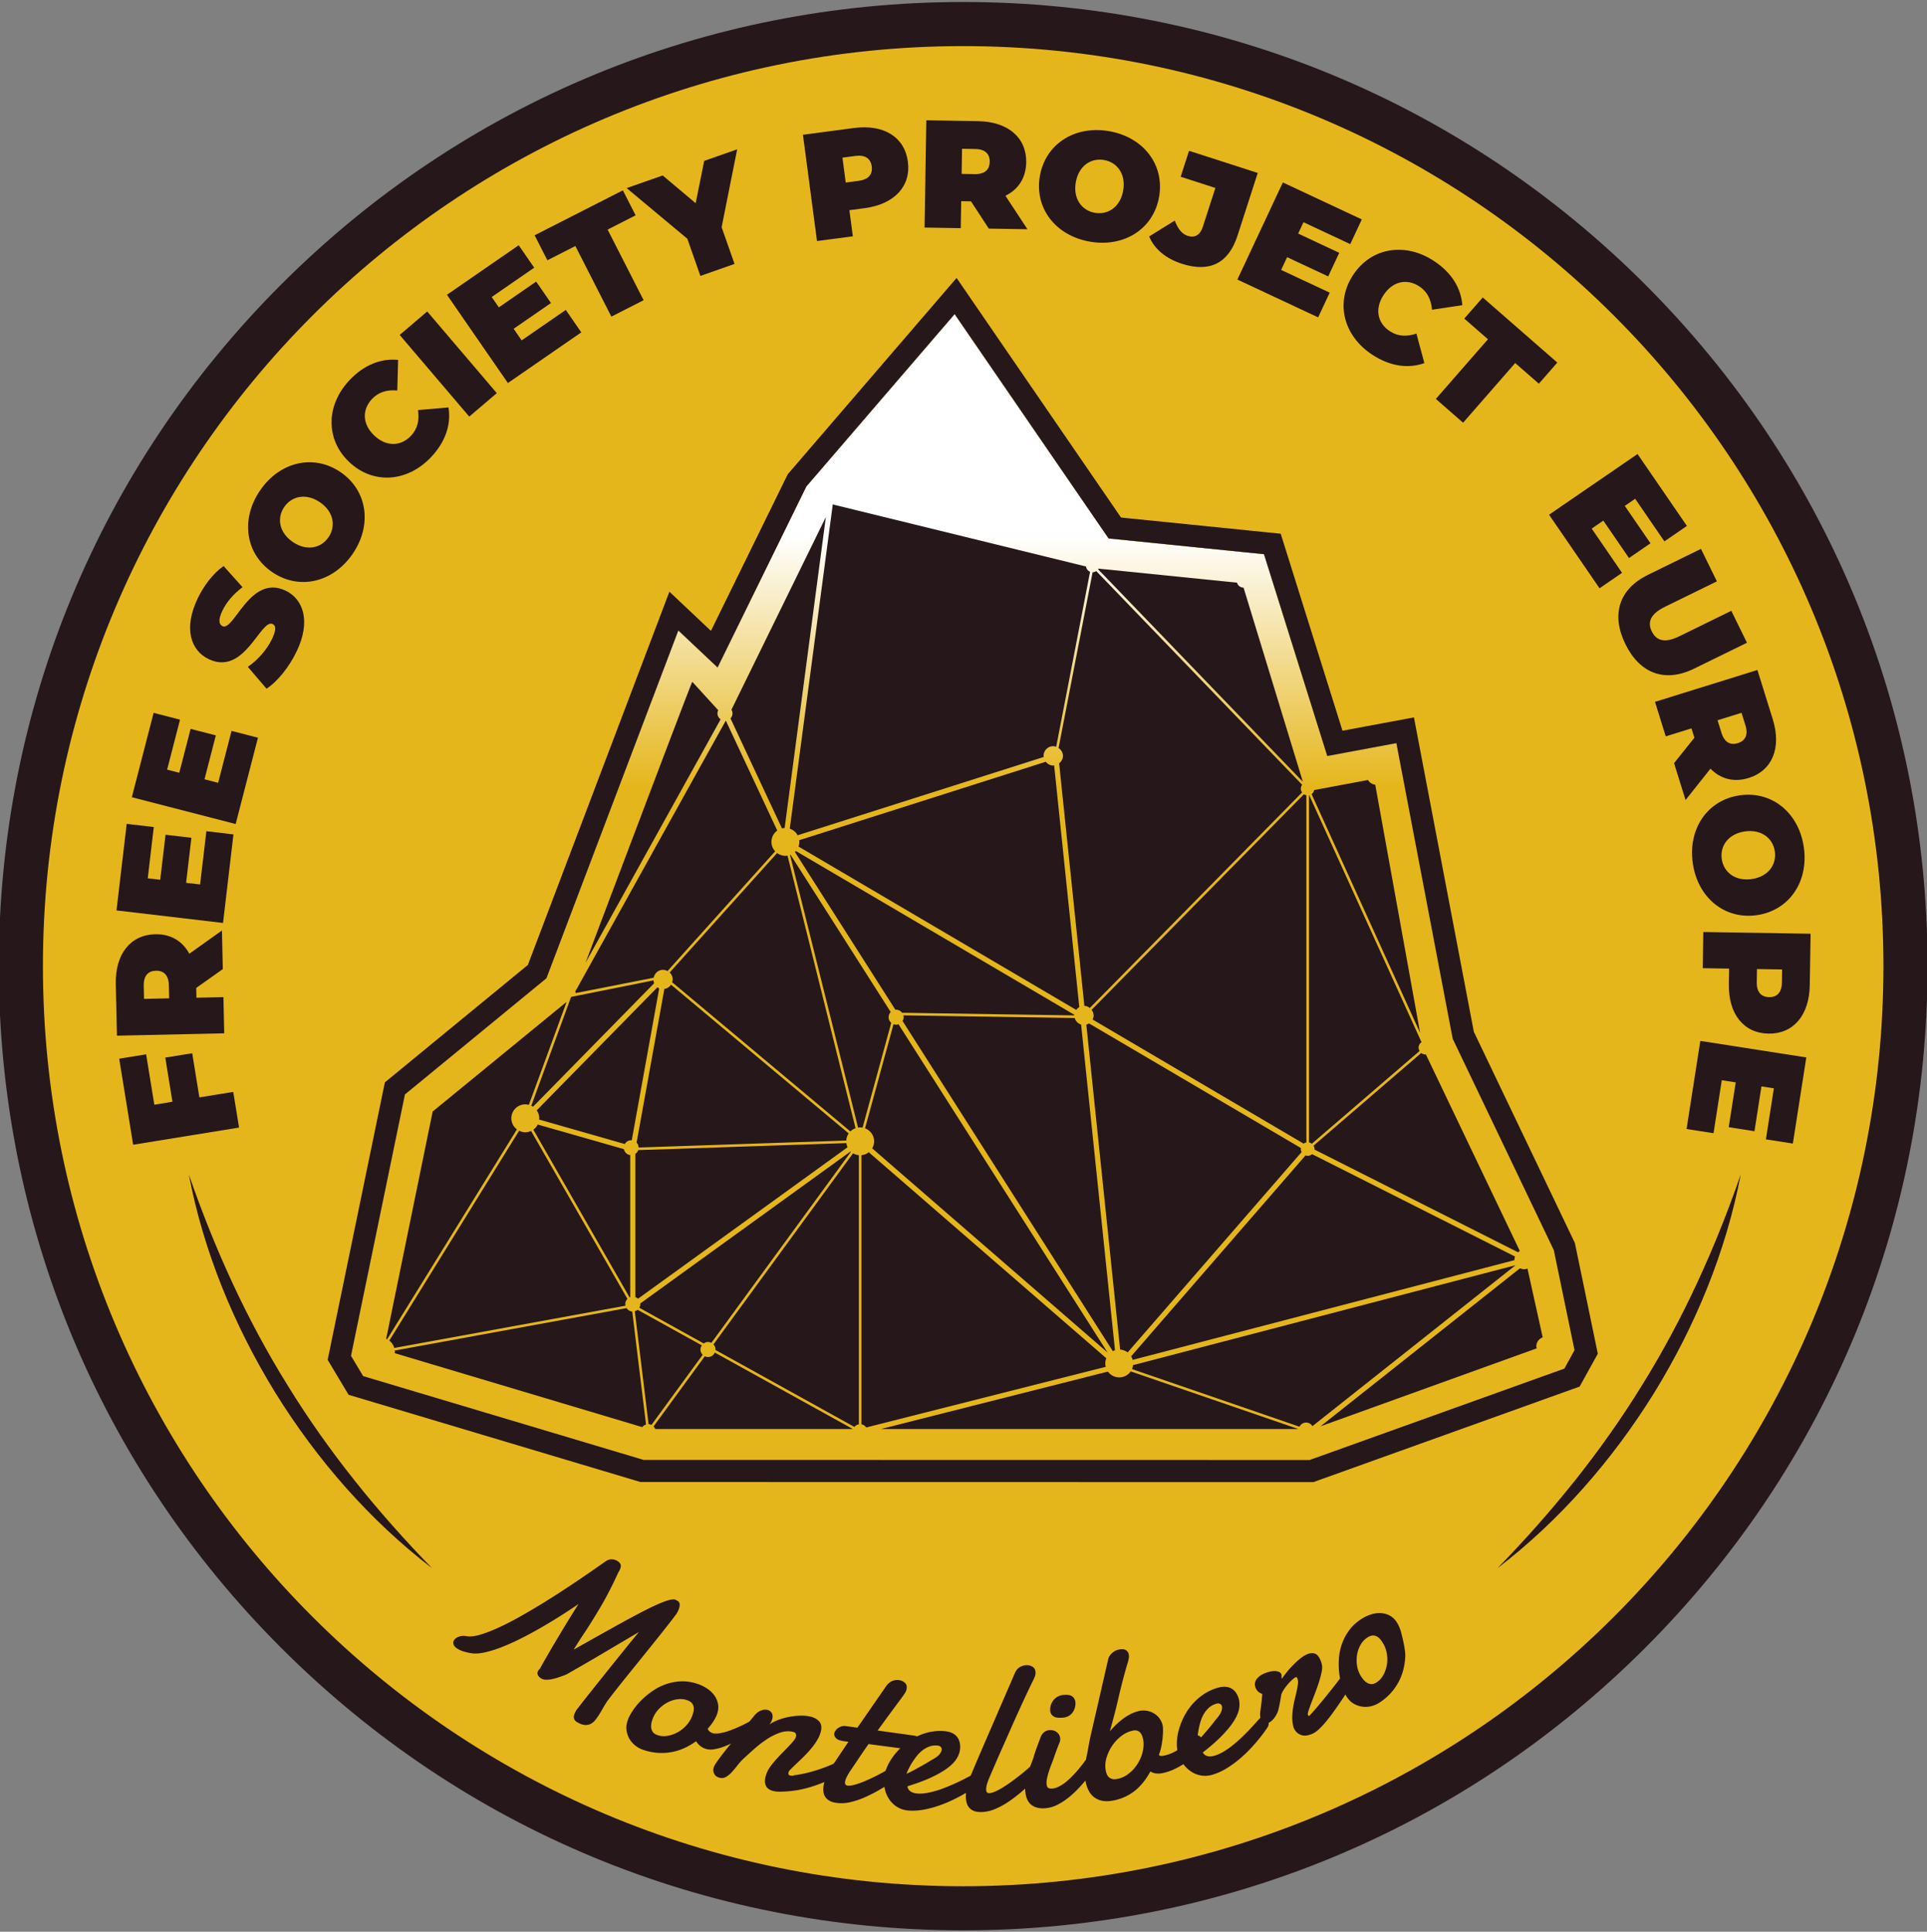 <svg xmlns="http://www.w3.org/2000/svg" viewBox="0 0 578.462 580">
    <rect x="0" y="0" width="578.462" height="580" fill="#808080" stroke="none"/>
    <defs>
        <linearGradient id="a" spreadMethod="pad" gradientTransform="rotate(-90 237.767 27.321) scale(32.371)" gradientUnits="userSpaceOnUse" y2="0" x2="1" y1="0" x1="0">
            <stop offset="0" style="stop-opacity:1;stop-color:#fff"/>
            <stop offset="1" style="stop-opacity:1;stop-color:#e5b61b"/>
        </linearGradient>
        <clipPath id="b" clipPathUnits="userSpaceOnUse">
            <path d="M0 419.439h421.028V0H0Z"/>
        </clipPath>
    </defs>
    <path style="fill:url(#a);stroke:none" d="m288.483 159.281-.107-.194-.607-1.095-1.18-.424-31.018-11.132-.545-.196-.579.001-84.508.013h-.485l-.466.14-34.346 10.265-1.238.37-.664 1.109-.23.385-.665 1.111.262 1.269 6.431 31.181.237 1.152.909.746 17.275 14.185 15.182 40.047 1.767 4.661 3.626-3.42 1.419-1.339 11.22 22.882.188.381.277.323 15.959 18.557 2.819 3.278 2.445-3.565 17.343-25.275 17.788-1.803 2.182-.222.656-2.092 7.474-23.847 5.623 1.049 3.257.608.62-3.255 6.617-34.739 12.823-26.811.175-.365.082-.395 2.329-11.26.25-1.207z" transform="matrix(2.336 0 0 -2.336 -202.626 780)"/>
    <g clip-path="url(#b)" transform="matrix(2.336 0 0 -2.336 -202.626 780)">
        <path style="fill:#e5b61b;fill-opacity:1;fill-rule:nonzero;stroke:none" d="m0 0-.107-.193-.607-1.096-1.18-.424-31.018-11.132-.545-.196-.579.001-84.508.014h-.485l-.466.139-34.346 10.265-1.238.37-.664 1.109-.23.385-.665 1.112.262 1.268 6.431 31.181.237 1.152.909.746 17.275 14.185 15.182 40.048 1.767 4.66 3.626-3.42 1.419-1.339 11.22 22.882.188.382.277.322 15.959 18.558 2.819 3.277 2.445-3.565 17.343-25.275 17.788-1.803 2.182-.221.656-2.093 7.474-23.847 5.623 1.049 3.257.608.62-3.255 6.617-34.739 12.823-26.81.175-.366.082-.395L.347 2.284l.25-1.207zm-77.97 171.532c-66.77 0-121.093-54.322-121.093-121.094 0-66.77 54.323-121.092 121.093-121.092 66.772 0 121.094 54.322 121.094 121.092 0 66.772-54.322 121.094-121.094 121.094" transform="translate(288.483 159.28)"/>
        <path style="fill:#25171a;fill-opacity:1;fill-rule:nonzero;stroke:none" d="M0 0c-33.103 0-64.224-12.891-87.63-36.298-23.407-23.406-36.298-54.527-36.298-87.63 0-33.101 12.891-64.222 36.298-87.629 23.406-23.407 54.527-36.297 87.63-36.297 33.102 0 64.223 12.89 87.63 36.297 23.406 23.407 36.297 54.528 36.297 87.629 0 33.103-12.891 64.224-36.297 87.63C64.223-12.891 33.102 0 0 0m0-5.669c65.312 0 118.258-52.946 118.258-118.259 0-65.311-52.946-118.258-118.258-118.258-65.313 0-118.258 52.947-118.258 118.258C-118.258-58.615-65.313-5.669 0-5.669" transform="translate(210.514 333.647)"/>
        <path style="fill:#25171a;fill-opacity:1;fill-rule:nonzero;stroke:none" d="M0 0c-1.893-9.912-5.82-19.45-11.131-28.085-5.348-8.611-12.118-16.391-20.126-22.531 7.024 7.223 13.334 15.001 18.56 23.5C-7.428-18.646-3.293-9.522 0 0" transform="translate(310.437 182.958)"/>
        <path style="fill:#25171a;fill-opacity:1;fill-rule:nonzero;stroke:none" d="M0 0c3.293-9.522 7.427-18.646 12.697-27.116 5.226-8.499 11.535-16.277 18.56-23.5-8.008 6.14-14.778 13.92-20.126 22.531C5.82-19.45 1.892-9.912 0 0" transform="translate(111.004 182.958)"/>
        <path style="fill:#25171a;fill-opacity:1;fill-rule:nonzero;stroke:none" d="M0 0c.006.062.019.121.019.184 0 .053-.011.103-.016.155L29.799 5.79a.94.94 0 0 1 .722-.438L32.293-9.17a.94.94 0 0 1-.48-.337z" transform="translate(137.464 159.98)"/>
        <path style="fill:#25171a;fill-opacity:1;fill-rule:nonzero;stroke:none" d="m0 0 3.332-3.651a.95.95 0 0 1-.097-.408c0-.319.166-.588.405-.765l-17.363-31.298S-.177-.22 0 0" transform="translate(175.702 246.271)"/>
        <path style="fill:#25171a;fill-opacity:1;fill-rule:nonzero;stroke:none" d="m0 0 .018.003 6.604-14.119a1.788 1.788 0 0 1-.747-1.451c0-.47.185-.894.479-1.213L-7.483-32.174a1.21 1.21 0 0 1-.575.158c-.604 0-1.084-.439-1.196-1.01l-10.006-1.972a.966.966 0 0 1-.085.174z" transform="translate(180 241.265)"/>
        <path style="fill:#25171a;fill-opacity:1;fill-rule:nonzero;stroke:none" d="M0 0a.868.868 0 0 1 .83-.637l.01.002 7.622-24.956-26.311 27.312c.02.027.04.052.056.082z" transform="translate(245.703 259.013)"/>
        <path style="fill:#25171a;fill-opacity:1;fill-rule:nonzero;stroke:none" d="M0 0a1.22 1.22 0 0 1 .931-.602l5.766-31.896L-7.251-1.81a.855.855 0 0 1 .34.522z" transform="translate(262.535 233.648)"/>
        <path style="fill:#25171a;fill-opacity:1;fill-rule:nonzero;stroke:none" d="M0 0a.938.938 0 0 1-.62.401v34.598c.354.033.677.167.941.376L30.846 8.893a1.791 1.791 0 0 1-.132-.668c0-.15.023-.292.058-.431z" transform="translate(198.061 150.431)"/>
        <path style="fill:#25171a;fill-opacity:1;fill-rule:nonzero;stroke:none" d="M0 0a.96.96 0 0 1-.206.336l6.58 9.013a.946.946 0 0 1 .41-.099c.394 0 .729.237.88.574L25.397 0Z" transform="translate(170.935 150.232)"/>
        <path style="fill:#25171a;fill-opacity:1;fill-rule:nonzero;stroke:none" d="m0 0 16.685 26.979a1.75 1.75 0 0 1 .794-.194c.265 0 .515.062.742.165L30.604 5.366a.966.966 0 0 1-.275-.673c0-.07.025-.131.04-.197L.643-.941C.535-.561.308-.232 0 0" transform="translate(136.765 161.59)"/>
        <path style="fill:#25171a;fill-opacity:1;fill-rule:nonzero;stroke:none" d="M0 0c.518.013-.01-.517 0 0l10.592 2.124c.012-.129.027-.259.076-.373L-4.891-14.113a1.71 1.71 0 0 1-.227.123z" transform="translate(160.13 205.771)"/>
        <path style="fill:#25171a;fill-opacity:1;fill-rule:nonzero;stroke:none" d="M0 0a.858.858 0 0 1-.172-.494c0-.185.07-.346.167-.487l-27.282-27.706a1.218 1.218 0 0 1-.699.272l-3.243 31.171c.289.227.486.564.486.961 0 .427-.229.785-.557 1.009l4.372 22.588.001-.001c.176 0 .33.066.467.155z" transform="translate(254.074 233.035)"/>
        <path style="fill:#25171a;fill-opacity:1;fill-rule:nonzero;stroke:none" d="M0 0c0-.159.054-.3.127-.429l-13.846-11.92a.845.845 0 0 1-.369.166v44.63a.3.3 0 0 1 .032.007L.377.702A.863.863 0 0 1 0 0" transform="translate(269.036 199.248)"/>
        <path style="fill:#25171a;fill-opacity:1;fill-rule:nonzero;stroke:none" d="M0 0c0-.091.033-.17.051-.254l-27.782-10.022 25.633 20.312c.161-.077.337-.127.528-.127.153 0 .296.036.431.087L.817 1.157A1.236 1.236 0 0 1 0 0" transform="translate(284.167 160.855)"/>
        <path style="fill:#25171a;fill-opacity:1;fill-rule:nonzero;stroke:none" d="M0 0c.072-.052.138-.112.22-.148l-3.529-19.534c-.025.002-.047.015-.073.015a.951.951 0 0 1-.821-.487l-11.009 3.145c.006.054.017.107.017.162 0 .381-.121.733-.324 1.023z" transform="translate(171.232 207.014)"/>
        <path style="fill:#25171a;fill-opacity:1;fill-rule:nonzero;stroke:none" d="m0 0 12.869-20.211a.964.964 0 0 1-.269-.664.95.95 0 0 1 .336-.719L9.252-35.066a1.85 1.85 0 0 1-.31.031c-.091 0-.18-.014-.269-.028L-.071-.022c.023.008.049.013.071.022" transform="translate(188.333 224.035)"/>
        <path style="fill:#25171a;fill-opacity:1;fill-rule:nonzero;stroke:none" d="M0 0c.04 0 .075.02.114.023l3.233-31.072a1.234 1.234 0 0 1-.397-.357l-35.687 20.993c.067.188.111.39.111.602 0 .074-.013.144-.021.214L-.961.485C-.733.197-.396 0 0 0" transform="translate(222.088 235.508)"/>
        <path style="fill:#25171a;fill-opacity:1;fill-rule:nonzero;stroke:none" d="m0 0 22.032-.338c.114-.405.415-.718.817-.842l4.355-41.862a1.683 1.683 0 0 1-.28-.116L-.099-.718a.948.948 0 0 1 .147.481C.048-.153.021-.078 0 0" transform="translate(202.819 203.397)"/>
        <path style="fill:#25171a;fill-opacity:1;fill-rule:nonzero;stroke:none" d="M0 0a1.769 1.769 0 0 1-.968.36l-4.344 41.771c.126.033.241.083.348.152l27.24-16.022c-.005-.04-.024-.076-.024-.118 0-.142.042-.271.102-.389z" transform="translate(231.65 160.077)"/>
        <path style="fill:#25171a;fill-opacity:1;fill-rule:nonzero;stroke:none" d="M0 0a.83.83 0 0 1 .31-.125v-44.63a.858.858 0 0 1-.353-.154L-27.16-28.957c.075.16.125.336.125.525 0 .274-.106.513-.256.719z" transform="translate(254.306 231.82)"/>
        <path style="fill:#25171a;fill-opacity:1;fill-rule:nonzero;stroke:none" d="m0 0 35.789-21.052c-.002-.027-.016-.05-.016-.076l-22.127.339a.95.95 0 0 1-.758.395c-.033 0-.06-.015-.091-.018L-.119-.127c.043.04.081.084.119.127" transform="translate(189.012 224.521)"/>
        <path style="fill:#25171a;fill-opacity:1;fill-rule:nonzero;stroke:none" d="M0 0a.967.967 0 0 1-.335.205v18.419a.933.933 0 0 1 .362.475l26.749.903c.025-.189.075-.368.153-.534z" transform="translate(168.728 166.978)"/>
        <path style="fill:#25171a;fill-opacity:1;fill-rule:nonzero;stroke:none" d="m0 0-26.683-.9a.948.948 0 0 1-.262.631l3.568 19.755c.361.052.662.252.853.546L.308.912A1.782 1.782 0 0 1 0 0" transform="translate(195.493 187.312)"/>
        <path style="fill:#25171a;fill-opacity:1;fill-rule:nonzero;stroke:none" d="m0 0 11.08-3.166a.944.944 0 0 1 .81-.762v-18.255a.545.545 0 0 1-.085-.037L-.564-.661c.239.169.431.396.564.661" transform="translate(155.84 189.366)"/>
        <path style="fill:#25171a;fill-opacity:1;fill-rule:nonzero;stroke:none" d="m0 0 27.033 19.544c.015-.014.031-.025.047-.038L9.142-5.062a.942.942 0 0 1-.435.115.938.938 0 0 1-.545-.19L-.121-.547c.079.14.137.294.137.467C.016-.052.002-.027 0 0" transform="translate(169.012 166.363)"/>
        <path style="fill:#25171a;fill-opacity:1;fill-rule:nonzero;stroke:none" d="m0 0 17.938 24.567c.223-.132.476-.215.749-.241v-34.597a.944.944 0 0 1-.575-.333L.253-.71c.001.02.011.035.011.055A.957.957 0 0 1 0 0" transform="translate(178.422 161.104)"/>
        <path style="fill:#25171a;fill-opacity:1;fill-rule:nonzero;stroke:none" d="m0 0 3.658 13.382a.947.947 0 0 1 .337-.069c.107 0 .205.03.302.062l26.86-42.185L.913-2.572c.155.265.25.57.25.899C1.163-.905.678-.256 0 0" transform="translate(197.905 188.88)"/>
        <path style="fill:#25171a;fill-opacity:1;fill-rule:nonzero;stroke:none" d="m0 0 49.157 12.845L23.051-7.843a.95.95 0 0 1-.807.466.959.959 0 0 1-.853-.536L-.133-.507C-.062-.35-.021-.178 0 0" transform="translate(232.34 158.44)"/>
        <path style="fill:#25171a;fill-opacity:1;fill-rule:nonzero;stroke:none" d="m0 0-49.073-12.822c-.044.164-.11.319-.196.461l22.409 25.818a.869.869 0 0 1 .275-.056.86.86 0 0 1 .566.221L.064.459A1.242 1.242 0 0 1-.014.068C-.014.044-.002.024 0 0" transform="translate(281.367 171.939)"/>
        <path style="fill:#25171a;fill-opacity:1;fill-rule:nonzero;stroke:none" d="M0 0c.304.072-.09-.296 0 0l32.541-7.975a.867.867 0 0 1 .525-.676l-4.354-22.496a1.228 1.228 0 0 1-.379.076 1.243 1.243 0 0 1-1.243-1.243c0-.05.022-.092.027-.14L-4.516-42.52a1.78 1.78 0 0 1-1.009.846z" transform="translate(193.755 269.066)"/>
        <path style="fill:#25171a;fill-opacity:1;fill-rule:nonzero;stroke:none" d="M0 0a1.77 1.77 0 0 1 1.065-.358c.093 0 .181.013.27.027l8.745-35.041a1.805 1.805 0 0 1-.67-.411l-22.897 19.174c.034.114.07.227.07.352 0 .356-.152.671-.392.898z" transform="translate(186.603 224.263)"/>
        <path style="fill:#25171a;fill-opacity:1;fill-rule:nonzero;stroke:none" d="m0 0 8.256-4.574a.932.932 0 0 1-.181-.531c0-.266.108-.507.282-.682L1.78-14.795a.923.923 0 0 1-.371.097L-.36-.187A.953.953 0 0 1 0 0" transform="translate(168.677 165.554)"/>
        <path style="fill:#25171a;fill-opacity:1;fill-rule:nonzero;stroke:none" d="M0 0a1.789 1.789 0 0 1 2.927.027L24.453-7.38H-29.17Z" transform="translate(229.116 157.612)"/>
        <path style="fill:#25171a;fill-opacity:1;fill-rule:nonzero;stroke:none" d="m0 0-26.164 13.204c.001.023.013.042.013.065a.857.857 0 0 1-.127.427l13.845 11.92a.868.868 0 0 1 .536-.199c.02 0 .038.011.057.012L.235.159A1.245 1.245 0 0 1 0 0" transform="translate(281.812 172.95)"/>
        <path style="fill:#25171a;fill-opacity:1;fill-rule:nonzero;stroke:none" d="m0 0-5.296-39.962a1.775 1.775 0 0 1-.343-.052l-6.613 14.137a.961.961 0 0 1 .258.647.948.948 0 0 1-.138.468z" transform="translate(192.866 267.443)"/>
        <path style="fill:#25171a;fill-opacity:1;fill-rule:nonzero;stroke:none" d="M0 0c.017-.007.038-.005.056-.011l-4.826-13.16a1.764 1.764 0 0 1-.457.067c-.99 0-1.793-.803-1.793-1.793 0-.585.285-1.099.717-1.426l-16.684-26.979c-.039.02-.076.043-.117.06l5.975 29.215c.503.034.075-.138 0 0z" transform="translate(159.47 205.065)"/>
        <path style="fill:#25171a;fill-opacity:1;fill-rule:nonzero;stroke:none" d="m0 0 2.331.378-.92 5.676 3.46.56.921-5.675 4.354.707.744-4.587-13.606-2.207-1.795 11.059 3.461.562Z" transform="translate(106.57 191.917)"/>
        <path style="fill:#25171a;fill-opacity:1;fill-rule:nonzero;stroke:none" d="m0 0 .036-1.693 3.231.071L3.229.072c-.028 1.28-.653 1.877-1.657 1.855C.568 1.905-.029 1.28 0 0m6.745-.283.027-1.261 3.466.076.103-4.648-13.786-.305-.147 6.638c-.085 3.84 1.87 6.326 5.06 6.397 1.989.043 3.508-.868 4.39-2.504l4.191 2.99.109-4.964z" transform="translate(105.212 207.208)"/>
        <path style="fill:#25171a;fill-opacity:1;fill-rule:nonzero;stroke:none" d="m0 0 3.48-.408-1.339-11.383-13.689 1.611L-10.239.947l3.482-.41-.775-6.589 1.602-.189.682 5.788 3.324-.391-.681-5.788 1.8-.212z" transform="translate(113.26 227.066)"/>
        <path style="fill:#25171a;fill-opacity:1;fill-rule:nonzero;stroke:none" d="m0 0 3.393-.876L.53-11.969l-13.342 3.443 2.799 10.845 3.393-.875-1.658-6.423 1.563-.403L-5.26.259l3.241-.836-1.456-5.642 1.753-.453z" transform="translate(116.495 239.96)"/>
        <path style="fill:#25171a;fill-opacity:1;fill-rule:nonzero;stroke:none" d="m0 0-2.407 2.813c1.255.839 2.446 2.19 3.102 3.556.571 1.189.526 1.735.1 1.94-1.562.747-3.596-6.726-8.229-4.505-2.307 1.106-3.26 3.942-1.415 7.795.8 1.669 1.981 3.219 3.329 4.167l2.431-2.715c-1.208-.927-2.062-1.938-2.581-3.02-.587-1.223-.419-1.785.006-1.989 1.491-.715 3.542 6.75 8.121 4.556 2.272-1.089 3.263-3.945 1.416-7.795C2.878 2.726 1.359.878 0 0" transform="translate(120.992 245.385)"/>
        <path style="fill:#25171a;fill-opacity:1;fill-rule:nonzero;stroke:none" d="M0 0c-1.774 1.208-3.625.801-4.59-.615-.965-1.417-.666-3.289 1.109-4.498 1.775-1.208 3.627-.8 4.589.617C2.073-3.079 1.775-1.208 0 0m-6.12-8.988c-3.452 2.35-4.109 6.777-1.581 10.49C-5.172 5.215-.813 6.227 2.64 3.875c3.451-2.35 4.107-6.776 1.58-10.489-2.529-3.712-6.888-4.725-10.34-2.374" transform="translate(127.852 269.351)"/>
        <path style="fill:#25171a;fill-opacity:1;fill-rule:nonzero;stroke:none" d="M0 0c-3.078 2.904-3.012 7.307.026 10.529 1.851 1.961 4.026 2.832 6.247 2.605l-.108-3.93c-1.298.115-2.39-.182-3.241-1.083-1.323-1.403-1.24-3.267.291-4.713 1.532-1.444 3.397-1.418 4.721-.014.85.902 1.083 2.008.892 3.298l3.917.337c.358-2.203-.386-4.425-2.236-6.386C7.47-2.58 3.079-2.903 0 0" transform="translate(131.627 274.508)"/>
        <path style="fill:#25171a;fill-opacity:1;fill-rule:nonzero;stroke:none" d="m0 0 3.538 3.015 8.941-10.496-3.539-3.014Z" transform="translate(138.102 290.855)"/>
        <path style="fill:#25171a;fill-opacity:1;fill-rule:nonzero;stroke:none" d="m0 0 1.99-2.884-9.429-6.511-7.832 11.344 9.221 6.365 1.99-2.884-5.461-3.771.918-1.327 4.796 3.31L-1.904.888l-4.797-3.311 1.029-1.491z" transform="translate(159.447 294.069)"/>
        <path style="fill:#25171a;fill-opacity:1;fill-rule:nonzero;stroke:none" d="m0 0-3.599-1.834-1.637 3.213L6.103 7.157 7.74 3.945 4.142 2.111l4.626-9.074-4.144-2.111Z" transform="translate(160.68 302.283)"/>
        <path style="fill:#25171a;fill-opacity:1;fill-rule:nonzero;stroke:none" d="m0 0 1.658-4.719-4.386-1.541-1.676 4.777-7.798 6.51 4.628 1.624 4.236-3.564 1.098 5.437 4.237 1.488z" transform="translate(179.473 304.7)"/>
        <path style="fill:#25171a;fill-opacity:1;fill-rule:nonzero;stroke:none" d="M0 0c-.132.995-.817 1.521-2.085 1.354l-1.679-.223.423-3.2 1.679.222C-.395-1.68.131-.995 0 0m4.645.614C5.062-2.548 2.904-4.857-.9-5.36l-1.971-.261.443-3.358-4.606-.607-1.806 13.66 6.578.87c3.806.503 6.49-1.168 6.907-4.33" transform="translate(198.763 312.51)"/>
        <path style="fill:#25171a;fill-opacity:1;fill-rule:nonzero;stroke:none" d="m0 0-1.693.028-.052-3.23 1.693-.027c1.28-.02 1.901.58 1.917 1.584C1.882-.641 1.28-.021 0 0m-.542-6.729-1.26.021-.056-3.466-4.649.075.223 13.787L.354 3.58c3.84-.061 6.25-2.11 6.199-5.3-.033-1.99-1.002-3.471-2.67-4.292l2.826-4.301-4.963.081z" transform="translate(212.061 314.754)"/>
        <path style="fill:#25171a;fill-opacity:1;fill-rule:nonzero;stroke:none" d="M0 0c.368 2.114-.768 3.63-2.455 3.924-1.688.293-3.269-.751-3.635-2.865-.368-2.114.768-3.631 2.455-3.924C-1.947-3.158-.366-2.115 0 0m-10.707 1.86c.715 4.114 4.474 6.537 8.895 5.769 4.423-.77 7.144-4.318 6.429-8.432C3.902-4.915.144-7.338-4.278-6.57c-4.423.769-7.143 4.319-6.429 8.43" transform="translate(231.075 309.415)"/>
        <path style="fill:#25171a;fill-opacity:1;fill-rule:nonzero;stroke:none" d="m0 0 3.287 2.042C3.702.957 4.219.313 4.95.078c.919-.297 1.606.102 1.951 1.171l1.61 4.985-4.462 1.44 1.077 3.336 8.827-2.849-2.6-8.059C10.191-3.497 7.729-4.647 4.206-3.51 2.162-2.852.675-1.626 0 0" transform="translate(234.413 303.512)"/>
        <path style="fill:#25171a;fill-opacity:1;fill-rule:nonzero;stroke:none" d="m0 0-1.487-3.174-10.377 4.86 5.844 12.481L4.126 9.416 2.64 6.242l-6.009 2.814-.685-1.461 5.279-2.473-1.419-3.031-5.279 2.472-.769-1.641Z" transform="translate(257.614 296.286)"/>
        <path style="fill:#25171a;fill-opacity:1;fill-rule:nonzero;stroke:none" d="M0 0c2.319 3.544 6.668 4.253 10.376 1.824 2.258-1.477 3.499-3.467 3.666-5.695l-3.893-.584c-.114 1.3-.597 2.323-1.635 3.002-1.617 1.057-3.438.648-4.592-1.114-1.154-1.764-.801-3.597.815-4.654 1.038-.68 2.169-.715 3.406-.3l1.022-3.798c-2.108-.741-4.429-.4-6.687 1.08C-1.229-7.812-2.32-3.544 0 0" transform="translate(260.613 298.548)"/>
        <path style="fill:#25171a;fill-opacity:1;fill-rule:nonzero;stroke:none" d="m0 0-3.041 2.655 2.37 2.714 9.583-8.366-2.369-2.715-3.042 2.655-6.695-7.67-3.501 3.057z" transform="translate(277.95 290.3)"/>
        <path style="fill:#25171a;fill-opacity:1;fill-rule:nonzero;stroke:none" d="m0 0-2.892-1.984-6.486 9.454 11.369 7.801 6.344-9.242-2.892-1.984L1.687 9.52.354 8.604l3.3-4.806L.893 1.902l-3.299 4.809L-3.9 5.685Z" transform="translate(295.181 260.277)"/>
        <path style="fill:#25171a;fill-opacity:1;fill-rule:nonzero;stroke:none" d="m0 0 6.81 3.337L8.856-.838 2.169-4.114c-1.894-.928-2.245-2-1.674-3.167.572-1.168 1.635-1.547 3.528-.619l6.688 3.276 2.011-4.105-6.812-3.336c-3.716-1.821-6.947-.64-8.81 3.163C-4.764-5.098-3.716-1.82 0 0" transform="translate(298.512 260.02)"/>
        <path style="fill:#25171a;fill-opacity:1;fill-rule:nonzero;stroke:none" d="m0 0-.504 1.617-3.083-.96.504-1.617c.379-1.223 1.144-1.623 2.103-1.325C-.021-1.986.38-1.223 0 0m-6.559-1.588-.375 1.203-3.308-1.029-1.382 4.437L1.537 7.118 3.51.782C4.65-2.884 3.458-5.812.412-6.761c-1.898-.59-3.608-.132-4.908 1.196l-3.201-4.029-1.476 4.739z" transform="translate(311.04 240.671)"/>
        <path style="fill:#25171a;fill-opacity:1;fill-rule:nonzero;stroke:none" d="M0 0c2.125.303 3.217 1.852 2.976 3.547-.242 1.696-1.723 2.878-3.848 2.575-2.124-.303-3.218-1.851-2.977-3.548C-3.605.879-2.124-.303 0 0m-1.533 10.762c4.133.589 7.599-2.24 8.233-6.685C7.333-.368 4.795-4.052.66-4.641-3.473-5.229-6.937-2.4-7.571 2.045c-.634 4.445 1.905 8.128 6.038 8.717" transform="translate(311.842 220.918)"/>
        <path style="fill:#25171a;fill-opacity:1;fill-rule:nonzero;stroke:none" d="M0 0c1.005-.017 1.625.585 1.646 1.864l.028 1.694-3.231.052-.027-1.693C-1.604.637-1.004.017 0 0m-.074-4.687c-3.192.051-5.161 2.525-5.1 6.367l.032 1.988-3.386.055.075 4.648 13.786-.222-.108-6.637c-.061-3.841-2.11-6.25-5.299-6.199" transform="translate(314.078 205.739)"/>
        <path style="fill:#25171a;fill-opacity:1;fill-rule:nonzero;stroke:none" d="m0 0-3.465.539 1.768 11.324 13.619-2.124-1.727-11.071-3.463.541 1.022 6.557-1.596.248L5.261.255 1.953.771l.899 5.759-1.79.28Z" transform="translate(306.937 188.253)"/>
        <path style="fill:#25171a;fill-opacity:1;fill-rule:nonzero;stroke:none" d="M0 0a297.94 297.94 0 0 0 1.713 2.185c.653.824 1.34 1.685 2.058 2.583.719.896 1.445 1.798 2.175 2.705.732.908 1.421 1.752 2.071 2.535a970.936 970.936 0 0 0-2.76-1.634L2.621 6.819c-.833-.491-1.59-.931-2.273-1.324l-1.657-.947a20.694 20.694 0 0 0-.973-.359 6.982 6.982 0 0 0-.895-.245 3.327 3.327 0 0 0-.768-.07 1.205 1.205 0 0 0-.598.166c-.222.138-.366.292-.437.468-.073.175-.049.356.069.544.023.04.048.076.074.108a.454.454 0 0 0 .1.094 184.474 184.474 0 0 0 4.031 6.817l.482.779c.161.258.323.511.487.759a84.966 84.966 0 0 0-2.392-1.569 69.271 69.271 0 0 0-2.556-1.541 49.232 49.232 0 0 0-2.566-1.377 28.52 28.52 0 0 0-2.435-1.084c-.773-.3-1.489-.519-2.147-.66-.659-.142-1.226-.174-1.7-.097a7.585 7.585 0 0 0-1.039.245 3.19 3.19 0 0 0-.702.314c-.284.175-.458.363-.526.56a.624.624 0 0 0 .053.548c.122.196.332.349.629.459.296.11.63.131 1.001.064.449-.082 1.039-.015 1.765.202.728.218 1.535.531 2.419.94.885.408 1.822.894 2.812 1.455.99.561 1.973 1.142 2.949 1.744a102.44 102.44 0 0 1 2.821 1.8 185.042 185.042 0 0 1 4.218 2.867l.882.622c.261.174.523.255.788.244.265-.011.499-.081.704-.208.282-.175.432-.373.446-.595.016-.222-.098-.528-.342-.922a51.381 51.381 0 0 0-1.428-2.908c-.254-.479-.54-.987-.855-1.524a95.071 95.071 0 0 0-1.121-1.845A56.569 56.569 0 0 0 .897 9.724 74.092 74.092 0 0 1-.375 7.738a1828.88 1828.88 0 0 0 5.315 2.98c1.538.856 2.85 1.56 3.936 2.11 1.086.551 1.954.937 2.603 1.16.649.223 1.084.266 1.304.13l.083-.053c.024-.013.048-.026.074-.036a.659.659 0 0 0 .075-.038c.188-.117.264-.328.229-.633-.037-.302-.172-.643-.406-1.02-.27-.365-.614-.816-1.032-1.351-.419-.534-.882-1.12-1.391-1.757L8.802 7.222l-1.69-2.095c-.56-.691-1.1-1.365-1.621-2.021a92.893 92.893 0 0 1-1.397-1.794 2.315 2.315 0 0 1-.218-.297L3.675.69a20.68 20.68 0 0 1-.372-.626 21.006 21.006 0 0 0-.371-.625 8.81 8.81 0 0 0-.479-.692 1.92 1.92 0 0 0-.597-.527 1.38 1.38 0 0 0-.792-.16c-.302.018-.656.153-1.055.4a.72.72 0 0 0-.359.557c-.025.238.09.567.35.983" transform="translate(160.83 114.134)"/>
        <path style="fill:#25171a;fill-opacity:1;fill-rule:nonzero;stroke:none" d="M0 0a2.61 2.61 0 0 1-1.288.146 3.779 3.779 0 0 1-1.306-.417 4.335 4.335 0 0 1-1.127-.858 3.589 3.589 0 0 1-.755-1.187 4.616 4.616 0 0 1-.169-.553 1.946 1.946 0 0 1-.047-.606c.017-.199.082-.385.193-.557.112-.172.298-.308.557-.408a2.502 2.502 0 0 1 1.28-.13 3.98 3.98 0 0 1 1.321.442c.426.227.808.523 1.147.887.339.366.592.768.762 1.207.067.173.125.355.176.55.049.194.064.384.042.571a1.096 1.096 0 0 1-.21.519C.46-.235.268-.104 0 0m1.551 2.017a5.053 5.053 0 0 0 1.006-.538c.34-.23.631-.511.872-.841A2.78 2.78 0 0 0 3.907-.49c.078-.423.023-.884-.17-1.384a4.768 4.768 0 0 0-.446-.847 7.579 7.579 0 0 0-.712-.921.784.784 0 0 1 .212-.336c.096-.085.208-.153.338-.204.182-.069.401-.094.661-.076.261.018.538.065.834.139.296.073.601.17.914.287a17.43 17.43 0 0 1 1.689.737c.24.12.441.225.602.311a.325.325 0 0 0 .256.005c.12-.047.204-.151.251-.312.047-.163.026-.355-.06-.579-.088-.225-.254-.457-.5-.699-.248-.241-.613-.452-1.099-.631-.293-.145-.631-.312-1.011-.502-.381-.19-.771-.356-1.174-.499a6.02 6.02 0 0 0-1.198-.295 2.15 2.15 0 0 0-1.088.108 2.237 2.237 0 0 0-.614.355 2.547 2.547 0 0 0-.511.584 8.49 8.49 0 0 0-1.569-.91 6.992 6.992 0 0 0-1.721-.511 7.103 7.103 0 0 0-3.732.4 3.22 3.22 0 0 0-.787.467 3.032 3.032 0 0 0-.729.824 2.944 2.944 0 0 0-.4 1.143c-.061.43.006.899.202 1.408.133.345.348.739.647 1.177.298.44.661.872 1.088 1.298.426.425.912.822 1.456 1.191a7.22 7.22 0 0 0 1.773.877 6.514 6.514 0 0 0 2.031.332c.716.006 1.452-.137 2.211-.43" transform="translate(175.108 115.352)"/>
        <path style="fill:#25171a;fill-opacity:1;fill-rule:nonzero;stroke:none" d="M0 0c.275.341.571.573.886.695.316.122.604.152.864.086a.848.848 0 0 0 .521-.378c.131-.199.16-.452.084-.757a2.09 2.09 0 0 0-.132-.366 1.997 1.997 0 0 0-.256-.395c.261.203.607.391 1.04.565a8.03 8.03 0 0 0 1.394.412c.497.102.997.161 1.502.18.504.019.968-.024 1.389-.129.477-.118.846-.33 1.107-.637.261-.308.327-.735.191-1.283a3.844 3.844 0 0 0-.398-.972 7.85 7.85 0 0 0-.643-.957c-.243-.31-.503-.611-.779-.899-.276-.29-.545-.559-.807-.809l-.72-.687c-.218-.208-.391-.38-.521-.52a.783.783 0 0 1-.297-.456.288.288 0 0 1 .02-.204c.032-.065.096-.109.196-.135.062-.015.135-.026.22-.033a.811.811 0 0 1 .33.069c.53.059 1.08.163 1.655.306.573.145 1.131.308 1.671.493.542.186 1.045.381 1.509.585.465.205.857.396 1.177.575.088.044.17.072.249.081.078.008.15.007.212-.01a.428.428 0 0 0 .314-.263.762.762 0 0 0 .017-.476c-.068-.278-.232-.567-.491-.865-.259-.296-.614-.548-1.064-.751l-1.657-.662c-.501-.2-1.008-.378-1.516-.533a14.949 14.949 0 0 0-1.611-.388 13.824 13.824 0 0 0-1.941-.198 6.487 6.487 0 0 0-.68-.004 3.017 3.017 0 0 0-.545.077c-.476.118-.791.335-.945.656-.155.318-.173.716-.057 1.191.017.063.033.124.053.181.019.057.042.121.068.19.086.273.237.56.449.861.212.299.453.601.723.906.27.304.552.604.844.899.292.294.563.574.814.841.252.267.465.507.642.72.177.214.284.397.322.55a.542.542 0 0 1-.03.372c-.054.113-.156.187-.309.225-.574.143-1.161.106-1.761-.107a7.69 7.69 0 0 1-1.758-.902 14.727 14.727 0 0 1-1.63-1.277C-.6-4.8-1.054-5.216-1.45-5.584a8.528 8.528 0 0 1-.726-.828 11.551 11.551 0 0 0-.697-.827 3.086 3.086 0 0 0-.725-.593 1.088 1.088 0 0 0-.833-.102c-.313.078-.535.238-.666.479a1.065 1.065 0 0 0-.09.793c.039.154.162.385.371.694.211.31.469.665.778 1.066.308.399.648.827 1.023 1.283A177.285 177.285 0 0 0-.834-1.008C-.499-.614-.221-.279 0 0" transform="translate(183.63 113.345)"/>
        <path style="fill:#25171a;fill-opacity:1;fill-rule:nonzero;stroke:none" d="M0 0a81.544 81.544 0 0 1-1.231-1.797 146.21 146.21 0 0 0-1.093-1.618 7.257 7.257 0 0 1-.429-.717 2.292 2.292 0 0 1-.266-.74.48.48 0 0 1 .047-.315c.05-.083.144-.132.281-.151.192-.026.443-.004.752.069.309.075.645.181 1.011.322.365.139.751.305 1.161.496.41.189.813.389 1.211.6a30.923 30.923 0 0 1 2.125 1.237.736.736 0 0 0 .435.093.463.463 0 0 0 .355-.258.869.869 0 0 0 .078-.543 1.574 1.574 0 0 0-.241-.625c-.132-.205-.344-.396-.639-.569a37.532 37.532 0 0 0-2.021-1.287 18.96 18.96 0 0 0-1.992-1.03c-.652-.287-1.285-.5-1.902-.638a4.878 4.878 0 0 0-1.749-.092c-.368.05-.667.142-.901.273-.233.131-.415.29-.542.48a1.504 1.504 0 0 0-.24.637c-.032.234-.031.479.004.735.063.457.209.922.433 1.395.225.474.46.892.708 1.26.355.529.705 1.054 1.052 1.575.349.521.688 1.02 1.015 1.497l-.59.082c-.514.071-.854.203-1.023.396-.17.191-.241.391-.21.602a.837.837 0 0 0 .136.324c.078.124.181.236.312.335.131.098.284.178.461.236.177.06.369.075.58.046l1.482-.207 3.702 5.35c.233.322.494.541.785.654.291.113.583.15.876.109.275-.039.516-.147.724-.326.208-.178.289-.437.242-.776a1.309 1.309 0 0 0-.19-.512 7.956 7.956 0 0 0-.396-.581 25.426 25.426 0 0 0-.38-.515l-.474-.633c-.166-.225-.339-.46-.518-.706a55.454 55.454 0 0 0-.527-.711c-.392-.542-.809-1.114-1.247-1.716l4.478-.625c.219-.03.418-.069.599-.118.18-.048.331-.116.454-.204A.786.786 0 0 0 6.969.47a.942.942 0 0 0 .043-.497.994.994 0 0 0-.091-.296.663.663 0 0 0-.216-.25c-.1-.07-.227-.121-.387-.156a2.294 2.294 0 0 0-.598-.028Z" transform="translate(198.351 109.738)"/>
        <path style="fill:#25171a;fill-opacity:1;fill-rule:nonzero;stroke:none" d="M0 0a.699.699 0 0 1-.124.021c-.037 0-.077.003-.124.005a2.348 2.348 0 0 1-.994-.154 3.36 3.36 0 0 1-.867-.503 4.339 4.339 0 0 1-.72-.732 10.72 10.72 0 0 1-.579-.825 7.663 7.663 0 0 1-.438-.788 8.519 8.519 0 0 1-.276-.638 15 15 0 0 1 1.034.514c.358.195.694.379 1.009.557.315.178.589.339.824.484.234.145.4.244.495.293.429.237.728.463.898.682.169.218.258.41.266.576a.43.43 0 0 1-.114.339A.573.573 0 0 1 0 0m.601 1.884c.766-.041 1.329-.257 1.687-.646.359-.389.522-.912.485-1.567-.019-.387-.142-.788-.369-1.202-.225-.414-.598-.827-1.121-1.239C.762-3.183.07-3.594-.789-4.006c-.86-.413-1.931-.816-3.21-1.211a.902.902 0 0 1 .395-.654c.232-.165.546-.258.944-.279.424-.023.882.015 1.373.114s.98.232 1.467.401c.485.169.961.355 1.424.556.465.202.884.394 1.26.579.376.184.691.343.942.478.253.133.422.217.506.251a.57.57 0 0 0 .234.084c.07.005.134.007.187.004a.475.475 0 0 0 .274-.091.75.75 0 0 0 .178-.191.617.617 0 0 0 .092-.226.986.986 0 0 0 .017-.203 2.252 2.252 0 0 0-.044-.295c-.025-.116-.102-.243-.229-.383a6.651 6.651 0 0 0-.484-.351c-.274-.189-.626-.41-1.057-.665a22.274 22.274 0 0 0-1.493-.803 16.845 16.845 0 0 0-1.79-.758 13.736 13.736 0 0 0-1.952-.542 7.93 7.93 0 0 0-1.98-.152c-.554.03-1.04.163-1.457.398a3.311 3.311 0 0 0-1.049.917 3.776 3.776 0 0 0-.619 1.283 4.633 4.633 0 0 0-.157 1.494c.021.397.122.829.305 1.296.183.467.434.933.755 1.397.321.463.709.913 1.162 1.347.454.435.957.813 1.512 1.135a7.612 7.612 0 0 0 1.809.752 6.529 6.529 0 0 0 2.075.208" transform="translate(207.35 109.527)"/>
        <path style="fill:#25171a;fill-opacity:1;fill-rule:nonzero;stroke:none" d="M0 0a6.962 6.962 0 0 1-.275-.752 2.3 2.3 0 0 1-.122-.759.597.597 0 0 1 .092-.33c.059-.081.166-.12.323-.115.194.006.435.071.722.195.288.124.598.287.929.488.332.199.676.427 1.033.684a31.028 31.028 0 0 1 2.932 2.372.65.65 0 0 0 .259.148c.099.03.187.047.261.049a.597.597 0 0 0 .463-.18.72.72 0 0 0 .196-.508c.006-.194-.051-.412-.173-.657-.123-.244-.341-.487-.658-.728a40.291 40.291 0 0 0-1.74-1.608 17.84 17.84 0 0 0-1.756-1.351A9.885 9.885 0 0 0 .74-4.001a4.842 4.842 0 0 0-1.701-.386c-.38-.011-.697.031-.954.123a1.543 1.543 0 0 0-.622.398 1.525 1.525 0 0 0-.346.614 2.863 2.863 0 0 0-.12.759 5.09 5.09 0 0 0 .157 1.398c.119.481.266.922.438 1.325.301.731.607 1.458.918 2.179l.854 1.983 3.924 9.071c.155.365.371.625.649.783.277.156.559.238.846.247.285.009.55-.06.789-.211.241-.15.367-.4.377-.751a1.328 1.328 0 0 0-.101-.53 5.72 5.72 0 0 0-.28-.605c-.216-.443-.475-.982-.775-1.621A209.37 209.37 0 0 1 2.78 6.351c-.359-.813-.71-1.603-1.051-2.372-.341-.769-.662-1.498-.959-2.187C.473 1.103.215.506 0 0" transform="translate(213.864 105.386)"/>
        <path style="fill:#25171a;fill-opacity:1;fill-rule:nonzero;stroke:none" d="M0 0a2.004 2.004 0 0 0 .342 1.317c.137.2.317.371.539.515.223.143.495.231.817.264.533.052.917-.013 1.149-.199.232-.186.364-.435.396-.747a1.845 1.845 0 0 0-.046-.59 1.964 1.964 0 0 0-.251-.619 1.694 1.694 0 0 0-.493-.503 1.646 1.646 0 0 0-.768-.256C1.114-.877.706-.828.457-.672A.985.985 0 0 0 0 0m-1.206-3.257c.131.273.292.476.483.607.191.13.393.207.605.227.348.035.661-.048.936-.247.276-.2.432-.475.468-.823-.002-.084-.004-.168-.011-.253a.74.74 0 0 0-.064-.258 22.734 22.734 0 0 1-.437-1.123C.72-5.276.666-5.424.617-5.568l-.185-.521a35.745 35.745 0 0 0-.297-.79 14.723 14.723 0 0 1-.309-.873 8.425 8.425 0 0 1-.232-.875 2.5 2.5 0 0 1-.055-.771c.024-.249.103-.406.235-.471.132-.067.314-.087.543-.064.258.026.521.108.791.246.269.139.538.31.805.514.268.203.527.432.781.685.253.254.491.508.711.761.22.255.424.498.61.732.185.231.339.437.461.616.166.194.341.3.525.319a.49.49 0 0 0 .43-.18c.12-.137.191-.321.215-.55a1.697 1.697 0 0 0-.091-.691 1.984 1.984 0 0 0-.45-.729A31.008 31.008 0 0 0 3.81-9.728a12.979 12.979 0 0 0-1.382-1.309 8.446 8.446 0 0 0-1.455-.962 4.215 4.215 0 0 0-1.531-.461c-.745-.075-1.35.057-1.816.395-.466.338-.74.913-.821 1.722-.043.423-.026.843.053 1.261.079.416.183.823.31 1.222s.264.783.412 1.157c.149.373.271.725.367 1.06.034.125.097.317.187.577.089.26.185.525.288.795l.372 1.014" transform="translate(221.696 113.956)"/>
        <path style="fill:#25171a;fill-opacity:1;fill-rule:nonzero;stroke:none" d="M0 0a3.635 3.635 0 0 1-1.476-.684 5.283 5.283 0 0 1-1.196-1.263A5.52 5.52 0 0 1-3.41-3.53a3.445 3.445 0 0 1-.083-1.637c.028-.145.072-.289.129-.434.057-.143.14-.27.253-.38a.96.96 0 0 1 .436-.238c.181-.05.405-.047.678.008a3.424 3.424 0 0 1 1.455.679c.444.347.819.765 1.128 1.252.309.484.529 1.008.663 1.567.135.559.148 1.097.046 1.613a2.95 2.95 0 0 1-.121.429c-.054.15-.13.28-.228.393a.912.912 0 0 1-.377.257C.417.038.227.045 0 0m2.237-5.253C1.651-6.331.968-7.172.188-7.775a6.303 6.303 0 0 0-2.679-1.207c-.552-.111-1.035-.124-1.448-.042a2.485 2.485 0 0 0-1.053.461 2.5 2.5 0 0 0-.7.85 4.169 4.169 0 0 0-.387 1.124c-.093.463-.13.952-.11 1.471.018.517.077 1.026.175 1.526a74.461 74.461 0 0 1 .266 1.362c.025.15.05.283.068.395.021.112.042.231.066.352.022.123.051.265.083.427.034.163.082.372.143.63l2.208 9.619c.032.128.087.258.17.388a1.973 1.973 0 0 0 .703.656c.149.081.305.138.469.171.416.084.726.06.925-.069a.82.82 0 0 0 .372-.548c.035-.182.03-.388-.018-.619a4.93 4.93 0 0 0-.181-.651 77.834 77.834 0 0 1-1.12-4.303A80.273 80.273 0 0 0-2.979-.101c.246.286.51.567.794.846.285.277.586.535.907.774.319.239.66.448 1.019.628.361.18.739.31 1.138.39.281.056.578.059.891.008.31-.051.607-.156.889-.317A2.385 2.385 0 0 0 3.832.567c.019-.09.027-.277.027-.56 0-.283-.018-.606-.053-.966a12.24 12.24 0 0 0-.172-1.123 5.775 5.775 0 0 0-.309-1.044.396.396 0 0 1 .282-.134c.104-.004.22.007.347.032.417.084.821.222 1.212.414.391.19.754.402 1.089.634.335.231.64.464.914.699.274.233.503.434.685.603.085.14.192.223.319.248a.524.524 0 0 0 .442-.125c.141-.112.232-.279.276-.496.042-.208.04-.424-.006-.645-.045-.22-.157-.476-.335-.766-.36-.326-.724-.64-1.092-.94a11.123 11.123 0 0 0-1.145-.816 9.614 9.614 0 0 0-1.223-.64 6.513 6.513 0 0 0-1.31-.41 2.571 2.571 0 0 0-.828-.038c-.26.033-.499.117-.715.253" transform="translate(232.334 111.47)"/>
        <path style="fill:#25171a;fill-opacity:1;fill-rule:nonzero;stroke:none" d="M0 0a.823.823 0 0 1-.123-.023 8.825 8.825 0 0 0-.119-.039 2.371 2.371 0 0 1-.875-.499 3.383 3.383 0 0 1-.632-.778 4.273 4.273 0 0 1-.411-.94 9.573 9.573 0 0 1-.249-.975 8.244 8.244 0 0 1-.161-1.588c.257.257.518.539.784.848.265.308.513.601.745.88.231.277.431.526.598.745.168.22.287.369.358.45.317.373.517.692.598.955.08.264.095.475.045.633a.443.443 0 0 1-.228.277A.551.551 0 0 1 0 0m-.109 1.976c.731.233 1.333.232 1.806-.004.475-.237.811-.668 1.012-1.292.118-.369.145-.788.082-1.256-.064-.467-.267-.986-.607-1.556-.342-.571-.842-1.202-1.499-1.892-.657-.691-1.514-1.449-2.57-2.273a.902.902 0 0 1 .602-.47c.275-.072.601-.047.981.075.405.129.819.328 1.243.594.425.267.833.566 1.228.895.394.332.772.673 1.134 1.027a31.091 31.091 0 0 1 1.683 1.77c.188.216.316.354.384.414a.548.548 0 0 0 .189.162c.063.03.122.054.173.071a.498.498 0 0 0 .289.012.778.778 0 0 0 .233-.114.62.62 0 0 0 .166-.181.854.854 0 0 0 .088-.183c.025-.079.047-.176.064-.292.019-.115-.009-.262-.077-.44a7.45 7.45 0 0 0-.329-.498 17.035 17.035 0 0 0-.75-.997 22.08 22.08 0 0 0-1.111-1.281 17 17 0 0 0-1.404-1.346 13.875 13.875 0 0 0-1.631-1.2 7.866 7.866 0 0 0-1.798-.845c-.529-.17-1.03-.218-1.504-.147a3.304 3.304 0 0 0-1.305.485 3.808 3.808 0 0 0-1.035.978 4.644 4.644 0 0 0-.678 1.342c-.122.379-.179.818-.175 1.32.004.5.074 1.026.209 1.575.135.547.337 1.105.608 1.672.27.567.606 1.098 1.01 1.597.402.498.878.946 1.425 1.346a6.579 6.579 0 0 0 1.864.932" transform="translate(243.195 114.957)"/>
        <path style="fill:#25171a;fill-opacity:1;fill-rule:nonzero;stroke:none" d="M0 0a12.762 12.762 0 0 0 1.599 1.902c.275.27.546.505.814.711.268.206.52.361.757.466.38.169.713.208 1.001.119.289-.09.527-.35.719-.78.042-.093.081-.194.121-.304.038-.109.07-.228.097-.357.056-.239.044-.554-.036-.944a12.85 12.85 0 0 0-.33-1.253c-.14-.448-.301-.906-.48-1.375l-.5-1.3a19.894 19.894 0 0 1-.366-1.021c-.091-.283-.12-.464-.086-.54a.542.542 0 0 1 .075-.133c.018-.021.063-.017.13.013.37.398.774.858 1.215 1.382A91.826 91.826 0 0 1 7.242-.277c.377.497.693.923.949 1.28.057.076.12.145.187.212a.708.708 0 0 0 .202.141.557.557 0 0 0 .448.018.599.599 0 0 0 .331-.337c.088-.196.103-.453.05-.776-.054-.323-.216-.705-.484-1.149l-.716-1.068a137.19 137.19 0 0 0-.831-1.235 48.37 48.37 0 0 0-.893-1.271 21.309 21.309 0 0 0-.902-1.16 10.2 10.2 0 0 0-.871-.926c-.283-.263-.547-.448-.792-.556-.583-.261-1.081-.316-1.498-.166-.415.149-.721.443-.915.882a.709.709 0 0 0-.056.158 4.48 4.48 0 0 0-.149 1.223 8.8 8.8 0 0 0 .104 1.232c.066.402.143.793.237 1.173.093.381.176.737.248 1.067.07.33.118.627.141.891.025.263-.002.484-.081.662a.359.359 0 0 1-.082.115c-.036.034-.083.039-.142.013-.101-.046-.251-.158-.45-.336A6.669 6.669 0 0 1 .118-1.595c-.164-.27-.254-.52-.272-.751a20.232 20.232 0 0 0-.333-1.708 3.11 3.11 0 0 0-.32-.733 2.905 2.905 0 0 0-.455-.582 1.773 1.773 0 0 0-.507-.362c-.194-.087-.37-.105-.53-.054-.159.051-.29.19-.389.419-.042.093-.08.215-.113.368a1.922 1.922 0 0 0-.021.543c.024.355.225 1.569.262 2.466a1.43 1.43 0 0 0-.463.242 1.221 1.221 0 0 0-.366.498c-.09.201-.127.395-.108.581.019.186.08.356.182.514.102.156.238.3.407.431.171.131.361.244.571.338.22.097.448.175.685.236.236.059.458.089.665.09.207.001.389-.029.549-.089A.58.58 0 0 0-.105.546a.332.332 0 0 0 .02-.113L-.08.268c.002-.06.003-.116.006-.165a.301.301 0 0 1 .018-.112c.008-.018.016-.024.025-.02l.012.005z" transform="translate(251.502 118.18)"/>
        <path style="fill:#25171a;fill-opacity:1;fill-rule:nonzero;stroke:none" d="M0 0a2.594 2.594 0 0 1-.911-.921 3.793 3.793 0 0 1-.479-1.285 4.336 4.336 0 0 1-.021-1.416c.071-.481.225-.923.467-1.328a4.52 4.52 0 0 1 .33-.474c.131-.163.279-.302.447-.411a1.18 1.18 0 0 1 .559-.192c.204-.019.424.043.664.184.365.218.663.528.893.927.23.4.386.838.47 1.312.083.474.086.958.009 1.451A3.759 3.759 0 0 1 1.95-.809a5.22 5.22 0 0 1-.324.477 1.52 1.52 0 0 1-.424.386 1.07 1.07 0 0 1-.537.157C.469.218.247.146 0 0m-.628 2.467c.302.18.649.333 1.043.458.393.127.793.181 1.2.166a2.792 2.792 0 0 0 1.183-.32c.382-.199.71-.529.984-.99.142-.238.272-.529.39-.873.119-.344.631-2.346.624-3.299a8.51 8.51 0 0 0-.255-1.797 6.966 6.966 0 0 0-.661-1.668 7.187 7.187 0 0 0-1.09-1.479 7.009 7.009 0 0 0-1.532-1.21 3.237 3.237 0 0 0-.852-.33 3.01 3.01 0 0 0-2.244.327c-.377.218-.704.561-.982 1.03-.189.318-.365.73-.527 1.237a8.852 8.852 0 0 0-.347 1.656 10.089 10.089 0 0 0-.038 1.881 7.16 7.16 0 0 0 .406 1.935c.225.634.556 1.235.993 1.802.438.567 1.007 1.058 1.705 1.474" transform="translate(262.532 123.479)"/>
        <path style="fill:#25171a;fill-opacity:1;fill-rule:nonzero;stroke:none" d="m0 0-2.402-2.794-2.819-3.277-15.959-18.557-.277-.323-.236-.275-.16-.324-.187-.381-9.528-19.431-2.247 2.121-3.09 2.914-1.506-3.972-1.768-4.66L-55.093-88.3l-16.69-13.706-.909-.746-.776-.637-.202-.981-.237-1.152-6.431-31.181-.262-1.269-.222-1.081.566-.946.665-1.111.23-.385.664-1.109.565-.946 1.056-.315 1.238-.37 34.345-10.265.467-.14.396-.118h.901l84.506-.014h1.073l.464.166.545.196 31.02 11.132 1.179.424 1.005.36.517.934.608 1.097.105.191.598 1.08.508.919-.212 1.027-.249 1.207-2.331 11.26-.082.396-.07.338-.148.312-.175.364-12.663 26.478-6.548 34.378-.62 3.255-.529 2.775-2.776-.519-3.258-.607-3.15-.588-6.722 21.446-.656 2.094-.559 1.783-1.86.188-2.182.222-16.48 1.67-16.6 24.191-2.445 3.565zm-.253-4.642 2.445-3.564 17.343-25.275 17.788-1.803 2.183-.222.655-2.093 7.475-23.846 5.623 1.05 3.257.607.62-3.255 6.617-34.739 12.822-26.811.175-.365.082-.396 2.329-11.259.249-1.206-.596-1.078-.107-.194-.606-1.096-1.18-.423-31.019-11.132-.545-.196-.579.001-84.507.013h-.486l-.467.14-34.344 10.264-1.239.371-.664 1.109-.229.385-.665 1.111.26 1.268 6.432 31.181.237 1.153.91.746 17.274 14.184 15.183 40.048 1.766 4.66 3.626-3.42 1.419-1.338 11.221 22.881.187.382.278.322L-3.072-7.919z" transform="translate(209.668 298.178)"/>
    </g>
</svg>

